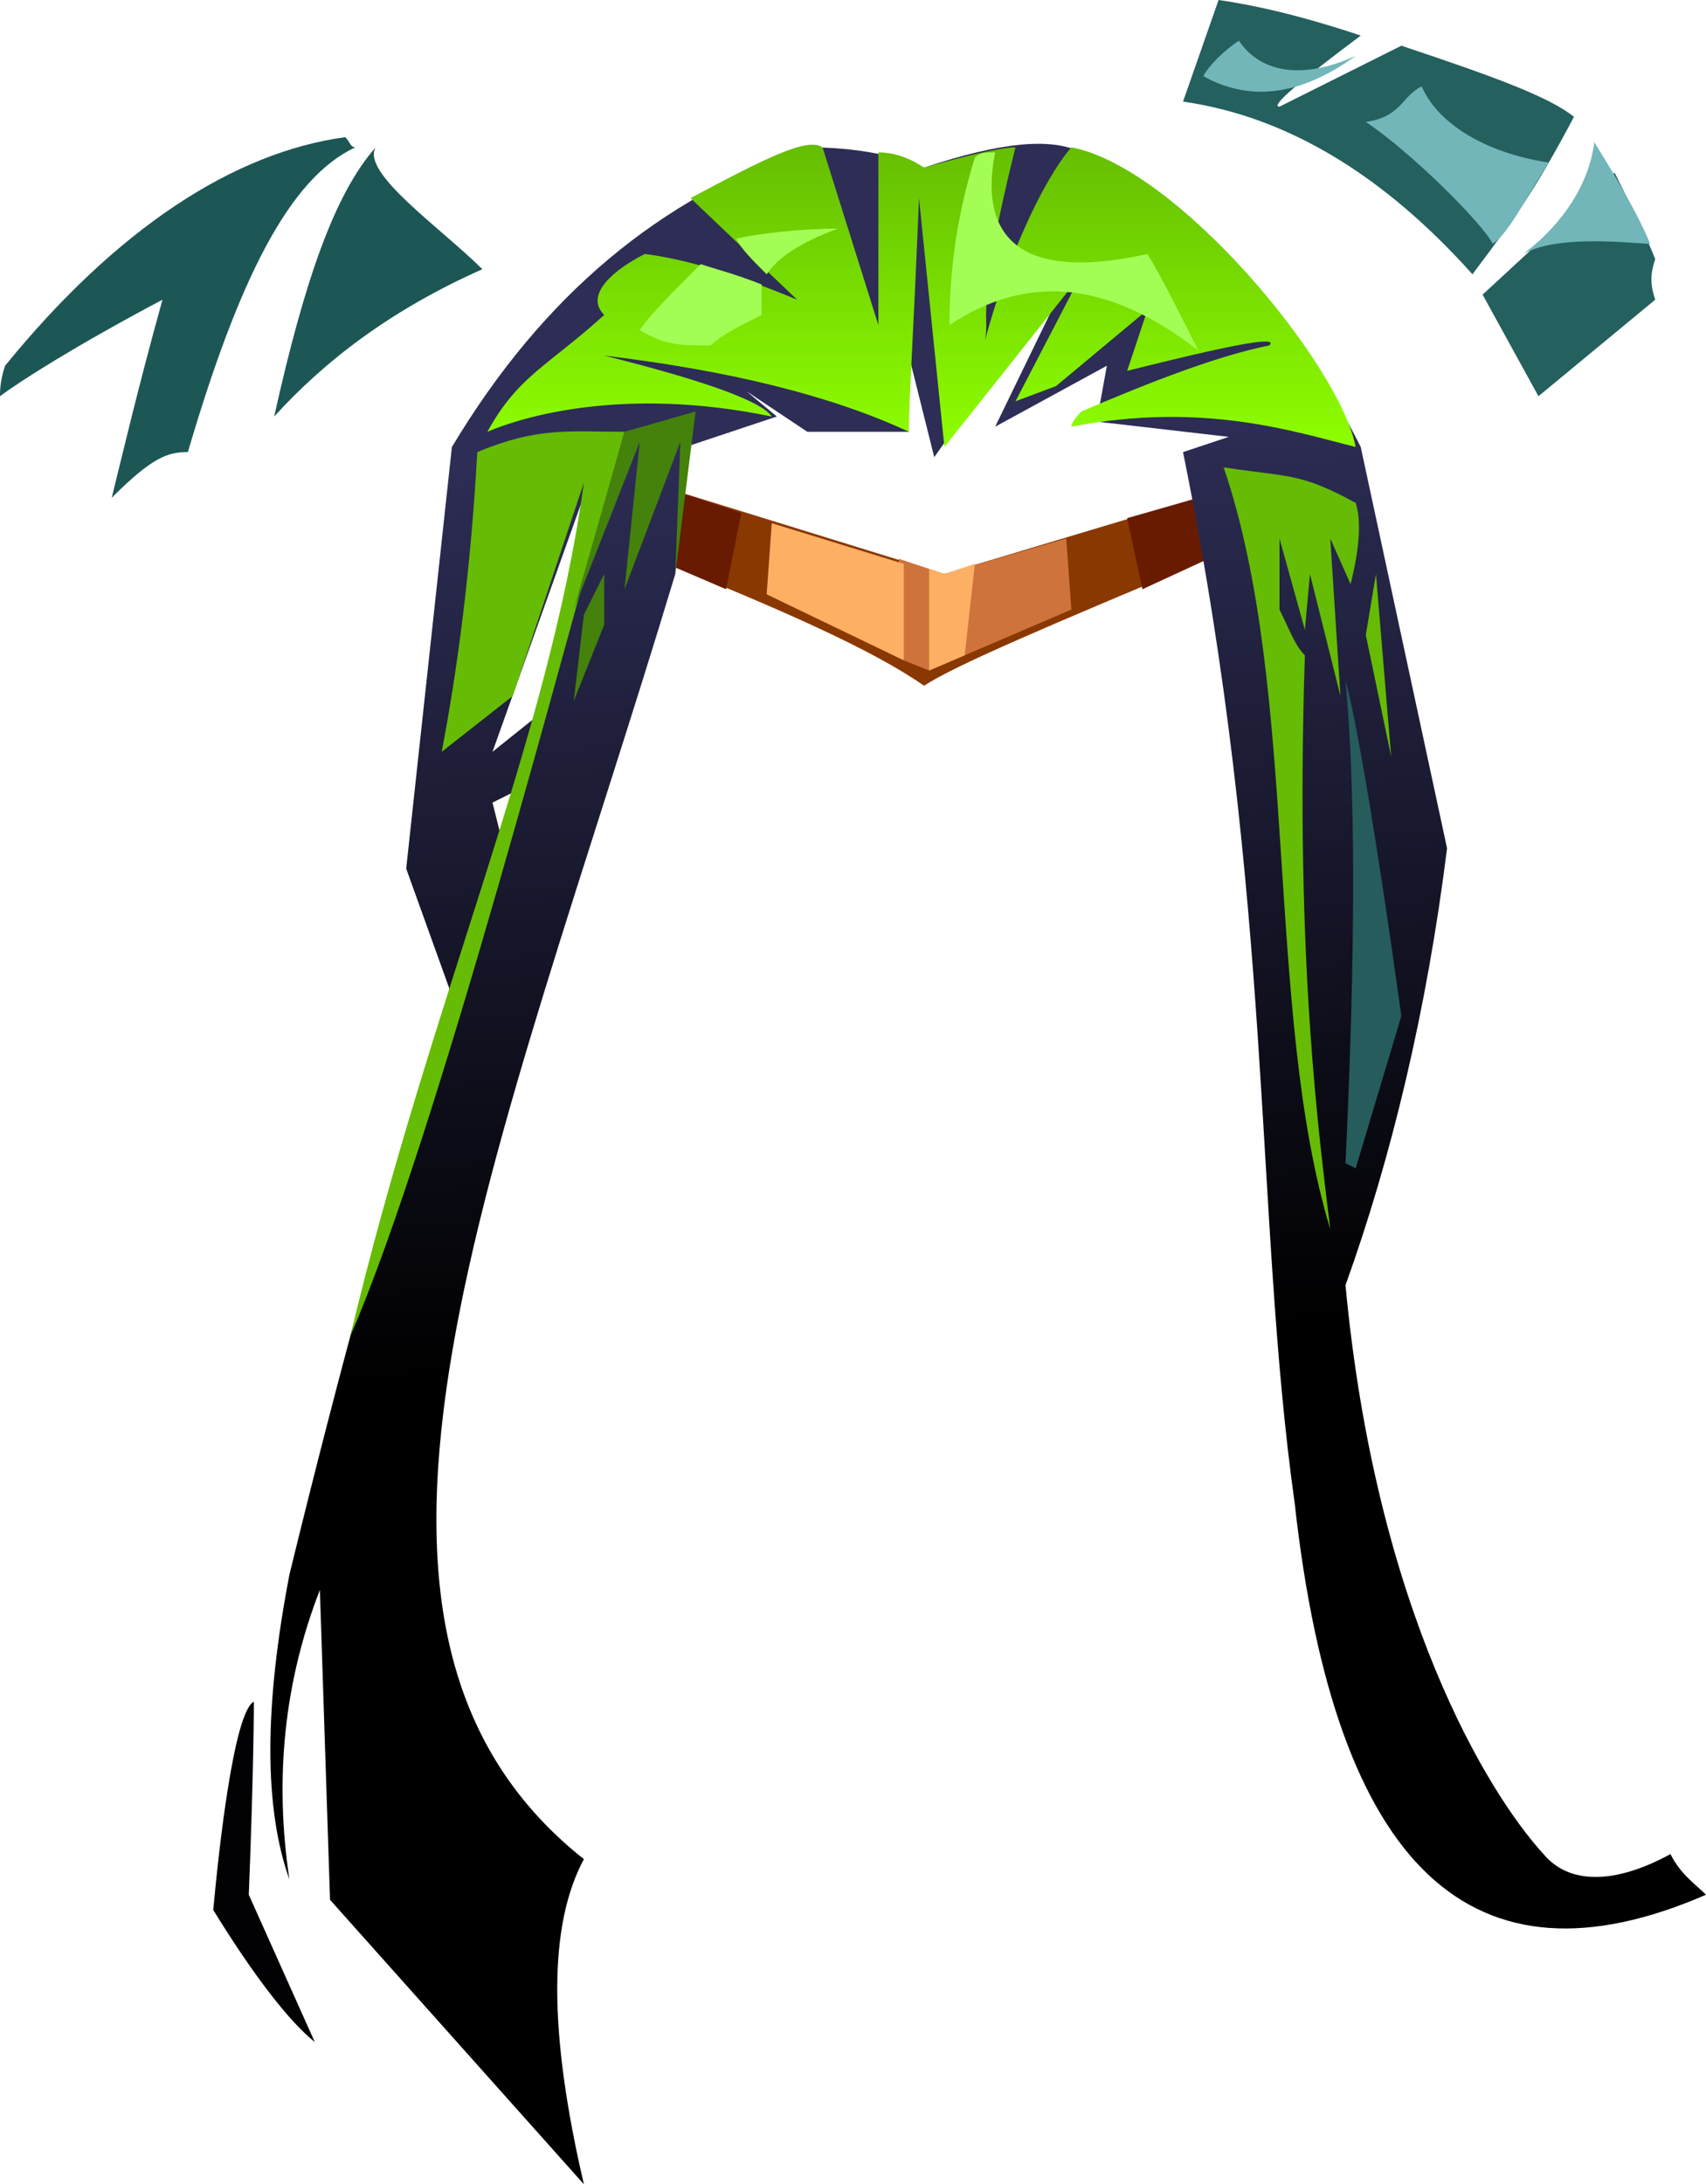 <?xml version="1.0" encoding="UTF-8" standalone="no"?>
<svg
   width="336"
   height="430"
   viewBox="0 0 336 430"
   version="1.1"
   id="svg44"
   sodipodi:docname="cb-layer-0690.svg"
   xmlns:inkscape="http://www.inkscape.org/namespaces/inkscape"
   xmlns:sodipodi="http://sodipodi.sourceforge.net/DTD/sodipodi-0.dtd"
   xmlns="http://www.w3.org/2000/svg"
   xmlns:svg="http://www.w3.org/2000/svg">
  <sodipodi:namedview
     id="namedview46"
     pagecolor="#ffffff"
     bordercolor="#666666"
     borderopacity="1.0"
     inkscape:pageshadow="2"
     inkscape:pageopacity="0.0"
     inkscape:pagecheckerboard="0" />
  <defs
     id="defs12">
    <linearGradient
       x1="175.175"
       y1="47.444"
       x2="181.915"
       y2="199.099"
       id="id-63596"
       gradientTransform="scale(0.839,1.192)"
       gradientUnits="userSpaceOnUse">
      <stop
         stop-color="#2D2D56"
         offset="0%"
         id="stop2" />
      <stop
         stop-color="#000000"
         offset="100%"
         id="stop4" />
    </linearGradient>
    <linearGradient
       x1="107.661"
       y1="48.295"
       x2="107.661"
       y2="149.172"
       id="id-63597"
       gradientTransform="scale(1.695,0.59)"
       gradientUnits="userSpaceOnUse">
      <stop
         stop-color="#65BD02"
         offset="0%"
         id="stop7" />
      <stop
         stop-color="#8EFF00"
         offset="100%"
         id="stop9" />
    </linearGradient>
  </defs>
  <g
     transform="translate(-1)"
     id="id-63598">
    <g
       transform="translate(129,95)"
       id="id-63599">
      <path
         d="M 1,15 C 26,25 44,33 54,40 60,36 79,28 110,15 L 108,3 58,18 3,1 Z"
         fill="#8a3801"
         id="id-63600" />
      <polygon
         points="55,37 50,35 49,15 58,18 82,11 83,25 "
         fill="#cf733c"
         id="id-63601" />
      <polygon
         points="50,35 50,16 24,8 23,22 "
         fill="#fdb064"
         id="id-63602" />
      <polygon
         points="62,34 64,16 58,18 55,17 55,37 "
         fill="#fdb064"
         id="id-63603" />
      <polygon
         points="110,15 108,3 94,7 97,21 "
         fill="#681b00"
         id="id-63604" />
      <polygon
         points="15,21 1,15 3,1 18,6 "
         fill="#681b00"
         id="id-63605" />
    </g>
    <g
       transform="translate(43,28)"
       id="id-63606">
      <path
         d="m 8,307 c -4,2 -7,30 -8,41 8,13 15,22 20,26 L 7,345 c 1,-25 1,-38 1,-38 z"
         fill="#020204"
         id="id-63607" />
      <path
         d="m 171,2 c 24,13 42,32 55,58 l 17,79 c -4,32 -11,61 -20,86 6,64 28,100 39,112 5,6 14,6 25,0 2,4 5,6 7,8 -46,20 -73,-5 -81,-77 -8,-57 -4,-118 -22,-207 0,0 3,-1 9,-3 l -26,-3 2,-11 -22,12 17,-35 -29,41 -6,-24 1,19 h -20 l -12,-8 6,5 -18,6 c 0,4 -1,12 -2,25 -35,116 -76,207 -18,253 -7,13 -7,34 0,64 L 23,346 21,285 c -7,18 -9,37 -6,57 -5,-14 -5,-34 0,-60 10,-41 19,-73 26,-97 3,-9 5,-15 6,-17 L 38,143 47,60 C 65,30 88,11 117,1 c 11,0 18,2 23,4 15,-5 25,-6 31,-3 z m -110,125 -6,3 2,8 z m 14,-63 -20,56 10,-8 z"
         fill="url(#id-63596)"
         id="id-63608"
         style="fill:url(#id-63596)" />
    </g>
    <g
       id="id-63609">
      <path
         d="m 268,99 c -11,-6 -13,-5 -26,-7 15,44 8,107 21,150 -2,-17 -7,-52 -5,-113 -2,-2 -3,-5 -5,-9 v -14 l 5,18 1,-11 6,24 -2,-31 4,9 c 2,-8 2,-13 1,-16 z"
         fill="#66bb05"
         id="id-63610" />
      <path
         d="m 272,113 -2,12 5,24 c -2,-24 -3,-36 -3,-36 z"
         fill="#66bb05"
         id="id-63611" />
      <path
         d="m 95,89 c 12,-5 18,-4 29,-4 -11,39 -37,139 -54,178 16,-67 39,-117 46,-168 l -14,42 -14,11 c 4,-21 6,-41 7,-59 z"
         fill="#66bb05"
         id="id-63612" />
      <path
         d="m 153,82 c -29,-6 -49,0 -56,3 6,-11 12,-13 23,-23 -4,-4 2,-9 8,-12 8,1 18,4 30,9 L 137,39 c 15,-8 23,-12 26,-10 l 11,35 V 30 c 3,0 6,1 9,3 7,-2 15,-4 18,-4 -8,32 -5,33 -6,38 4,-15 11,-31 17,-38 21,4 53,43 56,59 -12,-3 -30,-9 -56,-4 0,-1 2,-3 2,-3 14,-6 27,-11 37,-13 2,-2 -8,0 -28,5 l 4,-12 -18,15 -8,3 13,-25 -27,34 -5,-49 c -1,25 -2,40 -2,46 -15,-7 -35,-12 -60,-15 20,5 31,9 33,12 z"
         fill="url(#id-63597)"
         id="id-63613"
         style="fill:url(#id-63597)" />
      <path
         d="m 266,134 c 2,21 2,53 0,95 l 2,1 9,-30 c -5,-36 -9,-59 -11,-66 z"
         fill="#265c5c"
         id="id-63614" />
      <path
         d="m 241,0 -7,20 c 21,3 40,15 57,34 9,-12 12,-16 20,-31 -5,-4 -16,-8 -34,-14 -14,7 -22,11 -24,12 -2,0 4,-5 16,-14 C 257,3 248,1 241,0 Z"
         fill="#24605d"
         id="id-63615" />
      <path
         d="m 270,24 c 7,-1 7,-5 11,-7 3,7 12,13 25,15 -5,8 -8,14 -11,16 -2,-4 -16,-18 -25,-24 z"
         fill="#72b6b9"
         id="id-63616" />
      <path
         d="m 245,8 c -3,2 -6,5 -7,7 9,5 19,4 30,-4 -11,5 -19,3 -23,-3 z"
         fill="#72b6b9"
         id="id-63617" />
      <path
         d="m 293,58 11,20 23,-19 c -1,-3 -1,-5 0,-8 -2,-5 -5,-11 -8,-17 z"
         fill="#24605d"
         id="id-63618" />
      <path
         d="m 315,28 c 5,8 9,15 11,20 -3,0 -18,-2 -25,2 8,-6 13,-14 14,-22 z"
         fill="#72b6b9"
         id="id-63619" />
      <path
         d="M 75,29 C 67,38 61,55 55,82 65,71 78,61 96,53 88,45 72,34 75,29 Z"
         fill="#1c5755"
         id="id-63620" />
      <path
         d="m 69,27 c 1,1 1,2 2,2 C 58,35 48,55 38,89 34,89 31,90 23,98 25,90 28,77 33,59 16,68 5,75 1,78 1,77 1,75 2,72 24,45 47,30 69,27 Z"
         fill="#1c5755"
         id="id-63621" />
      <polygon
         points="120,113 116,121 114,138 120,123 "
         fill="#44820b"
         id="id-63622" />
      <polygon
         points="124,85 114,120 127,87 124,116 135,87 134,113 138,81 "
         fill="#44820b"
         id="id-63623" />
    </g>
    <g
       transform="translate(127,29)"
       fill="#a4fd54"
       id="id-63624">
      <path
         d="m 0,36 c 5,3 8,3 14,3 2,-2 6,-4 10,-6 V 27 C 19,25 15,24 12,23 6,29 2,33 0,36 Z"
         id="id-63625" />
      <path
         d="m 39,16 c -8,3 -12,6 -14,9 -3,-3 -5,-5 -6,-7 4,-1 13,-2 20,-2 z"
         id="id-63626" />
      <path
         d="m 61,35 c 0,-9 1,-20 5,-33 1,-1 2,-1 4,-1 -3,15 3,26 30,20 3,5 6,11 10,19 C 92,26 76,25 61,35 Z"
         id="id-63627" />
    </g>
  </g>
</svg>

